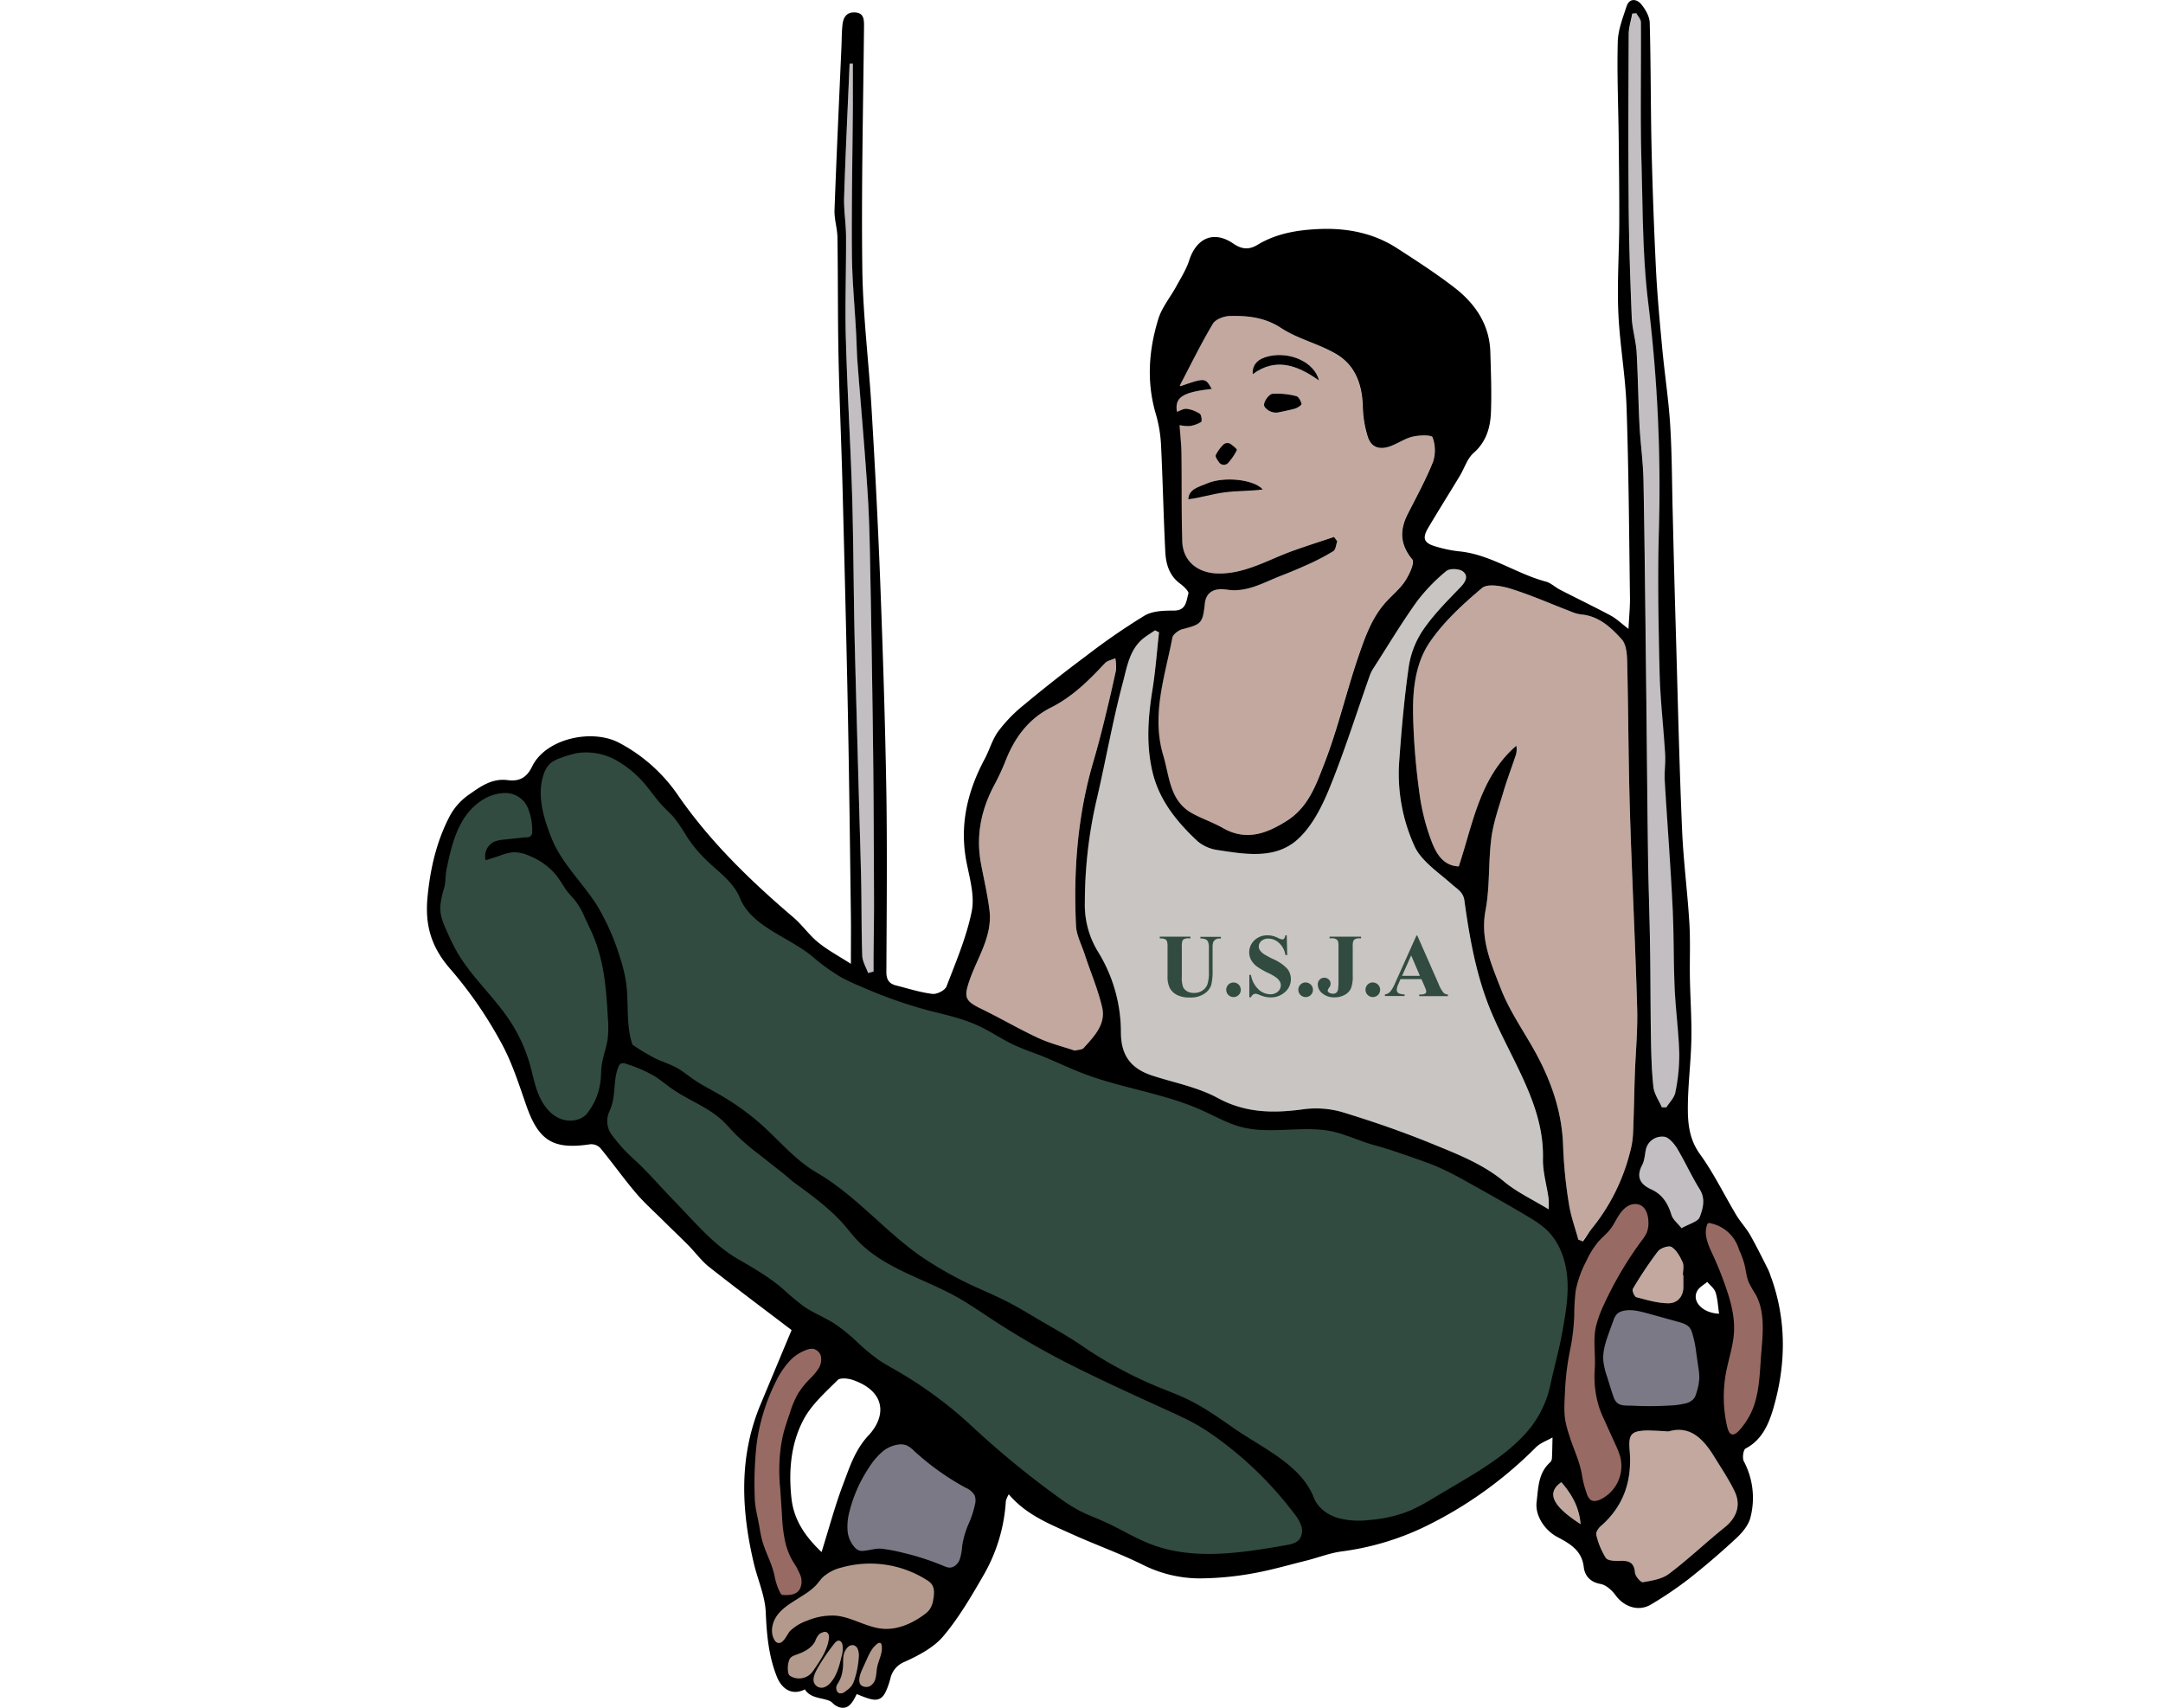 <?xml version="1.0" encoding="UTF-8" standalone="no"?>
<svg
   xmlns:dc="http://purl.org/dc/elements/1.1/"
   xmlns:cc="http://creativecommons.org/ns#"
   xmlns:rdf="http://www.w3.org/1999/02/22-rdf-syntax-ns#"
   xmlns:svg="http://www.w3.org/2000/svg"
   xmlns="http://www.w3.org/2000/svg"
   xmlns:sodipodi="http://sodipodi.sourceforge.net/DTD/sodipodi-0.dtd"
   xmlns:inkscape="http://www.inkscape.org/namespaces/inkscape"
   id="Calque_2"
   data-name="Calque 2"
   viewBox="-15 0 76 60"
   version="1.1"
   sodipodi:docname="logo_min_2.svg"
   width="76"
   height="60"
   inkscape:version="0.92.4 (5da689c313, 2019-01-14)">
  <sodipodi:namedview
     pagecolor="#ffffff"
     bordercolor="#666666"
     borderopacity="1"
     objecttolerance="10"
     gridtolerance="10"
     guidetolerance="10"
     inkscape:pageopacity="0"
     inkscape:pageshadow="2"
     inkscape:window-width="1280"
     inkscape:window-height="751"
     id="namedview99"
     showgrid="false"
     fit-margin-top="0"
     fit-margin-left="0"
     fit-margin-right="0"
     fit-margin-bottom="0"
     inkscape:zoom="0.40401273"
     inkscape:cx="-157.96633"
     inkscape:cy="282.17997"
     inkscape:window-x="0"
     inkscape:window-y="25"
     inkscape:window-maximized="1"
     inkscape:current-layer="Calque_2"
     viewbox-x="-15" />
  <defs
     id="defs4">
    <style
       id="style2">.cls-1{fill:#c8c5c3;}.cls-2{fill:#c2a89f;}.cls-3{fill:#c2bec2;}.cls-4{fill:none;}.cls-5{fill:#314b40;}.cls-6{fill:#b49a8d;}.cls-7{fill:#976b64;}.cls-8{fill:#7b7985;}</style>
  </defs>
  <title
     id="title6">Gym_2</title>
  <path
     class="cls-1"
     d="m 25.722,22.216 c -0.076,0.676 -0.124,1.357 -0.233,2.028 -0.157,0.974 -0.225,1.945 0.011,2.91 0.241,0.981 0.861,1.736 1.579,2.405 a 1.394,1.394 0 0 0 0.711,0.308 c 0.956,0.147 1.992,0.327 2.773,-0.35 0.52,-0.453 0.876,-1.16 1.145,-1.818 0.533,-1.304 0.954,-2.653 1.426,-3.984 a 1.264,1.264 0 0 1 0.134,-0.256 c 0.494,-0.769 0.965,-1.556 1.496,-2.3 a 6.26,6.26 0 0 1 1.05,-1.094 c 0.117,-0.103 0.45,-0.087 0.581,0.01 0.205,0.153 0.108,0.36 -0.078,0.553 -0.458,0.474 -0.931,0.947 -1.304,1.486 a 3.145,3.145 0 0 0 -0.514,1.292 c -0.164,1.141 -0.264,2.294 -0.345,3.445 a 6.147,6.147 0 0 0 0.534,2.856 c 0.235,0.541 0.843,0.932 1.315,1.355 0.194,0.174 0.411,0.275 0.45,0.587 0.184,1.335 0.42,2.659 0.944,3.909 0.289,0.688 0.645,1.349 0.967,2.023 0.473,0.99 0.874,1.991 0.848,3.126 -0.01,0.464 0.133,0.932 0.198,1.398 a 3.067,3.067 0 0 1 0,0.383 c -0.577,-0.352 -1.119,-0.602 -1.561,-0.971 -0.744,-0.616 -1.621,-0.958 -2.486,-1.312 -1.062,-0.436 -2.151,-0.813 -3.249,-1.145 a 3.367,3.367 0 0 0 -1.375,-0.079 c -1.027,0.135 -1.99,0.121 -2.954,-0.403 -0.7,-0.38 -1.522,-0.536 -2.292,-0.785 -0.769,-0.249 -1.105,-0.719 -1.11,-1.512 a 5.383,5.383 0 0 0 -0.803,-2.84 3.143,3.143 0 0 1 -0.464,-1.727 16.009,16.009 0 0 1 0.401,-3.561 c 0.327,-1.39 0.569,-2.8 0.936,-4.179 0.148,-0.556 0.237,-1.196 0.772,-1.586 0.116,-0.084 0.238,-0.161 0.357,-0.241 z"
     id="path8"
     inkscape:connector-curvature="0"
     style="fill:#c8c5c3;stroke-width:0.103" />
  <path
     class="cls-2"
     d="m 40.456,43.553 c -0.112,-0.411 -0.263,-0.822 -0.328,-1.242 a 16.031,16.031 0 0 1 -0.205,-2.005 c -0.033,-1.298 -0.465,-2.457 -1.104,-3.562 -0.381,-0.659 -0.814,-1.304 -1.086,-2.007 -0.337,-0.87 -0.73,-1.735 -0.538,-2.749 0.157,-0.831 0.096,-1.701 0.205,-2.544 0.072,-0.552 0.266,-1.089 0.425,-1.627 0.123,-0.419 0.279,-0.822 0.418,-1.241 a 0.684,0.684 0 0 0 0.034,-0.376 c -1.287,1.112 -1.521,2.73 -2.022,4.241 -0.551,-0.022 -0.778,-0.454 -0.924,-0.798 a 7.539,7.539 0 0 1 -0.464,-1.825 23.761,23.761 0 0 1 -0.214,-2.591 c -0.028,-0.93 0.059,-1.895 0.583,-2.665 0.492,-0.719 1.162,-1.335 1.834,-1.901 0.196,-0.166 0.692,-0.076 1.011,0.024 0.719,0.224 1.406,0.53 2.108,0.799 a 1.347,1.347 0 0 0 0.354,0.103 c 0.628,0.052 1.058,0.454 1.438,0.877 0.158,0.175 0.185,0.514 0.191,0.775 0.042,1.746 0.042,3.493 0.096,5.245 0.069,2.309 0.189,4.616 0.255,6.925 0.023,0.787 -0.055,1.577 -0.082,2.363 -0.024,0.691 -0.032,1.385 -0.064,2.077 a 3.044,3.044 0 0 1 -0.109,0.648 6.958,6.958 0 0 1 -1.376,2.715 c -0.103,0.124 -0.189,0.265 -0.284,0.398 z"
     id="path10"
     inkscape:connector-curvature="0"
     style="fill:#c2a89f;stroke-width:0.103" />
  <path
     class="cls-2"
     d="m 31.867,18.867 c -0.473,0.158 -0.947,0.308 -1.418,0.477 -0.851,0.298 -1.631,0.791 -2.58,0.807 -0.751,0.013 -1.313,-0.4 -1.335,-1.138 -0.03,-1.004 -0.013,-2.008 -0.027,-3.012 0,-0.34 -0.041,-0.68 -0.066,-1.062 a 1.459,1.459 0 0 0 0.346,0.033 1.085,1.085 0 0 0 0.411,-0.145 c 0.037,-0.026 0.012,-0.247 -0.046,-0.287 a 1.075,1.075 0 0 0 -0.46,-0.175 c -0.108,-0.014 -0.227,0.064 -0.344,0.103 -0.084,-0.507 0.198,-0.687 1.221,-0.801 -0.225,-0.397 -0.23,-0.398 -1.099,-0.098 -0.006,-0.011 -0.02,-0.028 -0.016,-0.035 0.379,-0.719 0.738,-1.458 1.155,-2.157 0.093,-0.157 0.386,-0.268 0.592,-0.273 0.63,-0.015 1.233,0.045 1.807,0.423 0.574,0.378 1.318,0.551 1.929,0.908 0.689,0.403 0.924,1.094 0.942,1.883 a 3.781,3.781 0 0 0 0.169,1.013 c 0.113,0.377 0.398,0.491 0.792,0.35 0.27,-0.097 0.514,-0.274 0.791,-0.339 0.229,-0.054 0.665,-0.064 0.695,0.022 a 1.305,1.305 0 0 1 0.021,0.857 c -0.252,0.631 -0.581,1.233 -0.89,1.839 -0.289,0.57 -0.275,1.074 0.16,1.597 0.092,0.111 -0.103,0.529 -0.25,0.754 -0.177,0.272 -0.441,0.488 -0.665,0.731 -0.506,0.552 -0.747,1.249 -0.981,1.93 -0.422,1.233 -0.712,2.507 -1.18,3.716 -0.295,0.757 -0.565,1.577 -1.351,2.064 -0.719,0.45 -1.424,0.702 -2.235,0.238 -0.343,-0.196 -0.726,-0.322 -1.073,-0.514 -0.796,-0.441 -0.792,-1.291 -1.014,-2.03 -0.426,-1.422 0.057,-2.773 0.318,-4.135 0.024,-0.122 0.221,-0.266 0.363,-0.308 0.665,-0.174 0.708,-0.205 0.784,-0.904 0.042,-0.383 0.308,-0.556 0.773,-0.485 0.711,0.11 1.296,-0.257 1.916,-0.494 0.308,-0.119 0.616,-0.248 0.924,-0.388 a 7.8,7.8 0 0 0 0.9,-0.471 c 0.085,-0.054 0.095,-0.228 0.138,-0.347 z m -2.495,-1.67 c -0.314,-0.351 -1.362,-0.473 -1.973,-0.205 -0.273,0.118 -0.632,0.188 -0.647,0.554 0.433,-0.058 0.836,-0.354 1.262,-0.411 0.443,-0.062 0.909,0.121 1.358,0.063 z m -0.356,-4.05 c 0.804,-0.592 1.558,-0.325 2.332,0.224 -0.167,-0.658 -1.014,-1.015 -1.739,-0.862 -0.409,0.085 -0.624,0.299 -0.593,0.638 z m 0.456,1.195 a 0.498,0.498 0 0 0 0.468,0.145 c 0.212,-0.043 0.389,-0.079 0.563,-0.128 0.09,-0.026 0.237,-0.127 0.229,-0.165 -0.024,-0.103 -0.103,-0.255 -0.183,-0.273 a 2.58,2.58 0 0 0 -0.841,-0.082 c -0.12,0.015 -0.288,0.244 -0.295,0.384 a 0.177,0.177 0 0 0 0.059,0.12 z m -1.008,1.474"
     id="path12"
     inkscape:connector-curvature="0"
     style="fill:#c2a89f;stroke-width:0.103" />
  <path
     class="cls-2"
     d="m 22.764,36.913 c -0.416,-0.141 -0.872,-0.253 -1.29,-0.447 -0.682,-0.316 -1.335,-0.702 -2.007,-1.027 -0.571,-0.276 -0.602,-0.411 -0.403,-0.992 0.276,-0.807 0.813,-1.554 0.702,-2.465 -0.068,-0.555 -0.199,-1.101 -0.301,-1.652 -0.179,-0.973 0.008,-1.883 0.47,-2.748 a 8.197,8.197 0 0 0 0.398,-0.857 c 0.316,-0.805 0.804,-1.47 1.589,-1.863 0.754,-0.378 1.335,-0.954 1.896,-1.557 0.087,-0.093 0.243,-0.12 0.368,-0.179 a 1.568,1.568 0 0 1 0.025,0.418 c -0.131,0.616 -0.275,1.226 -0.426,1.837 -0.115,0.466 -0.238,0.933 -0.374,1.394 -0.552,1.881 -0.697,3.807 -0.605,5.752 0.015,0.326 0.186,0.646 0.293,0.967 0.205,0.633 0.475,1.253 0.625,1.9 0.138,0.596 -0.281,1.022 -0.65,1.428 -0.053,0.06 -0.178,0.056 -0.308,0.091 z"
     id="path14"
     inkscape:connector-curvature="0"
     style="fill:#c2a89f;stroke-width:0.103" />
  <path
     class="cls-3"
     d="m 43.398,38.908 c -0.103,-0.238 -0.271,-0.47 -0.299,-0.719 -0.065,-0.596 -0.077,-1.199 -0.087,-1.8 -0.018,-1.04 -0.013,-2.079 -0.03,-3.118 -0.016,-1.074 -0.058,-2.149 -0.072,-3.223 -0.029,-2.162 -0.045,-4.325 -0.071,-6.488 -0.026,-2.23 -0.047,-4.461 -0.089,-6.691 -0.012,-0.631 -0.103,-1.259 -0.138,-1.891 -0.045,-0.867 -0.054,-1.735 -0.103,-2.601 -0.025,-0.411 -0.153,-0.813 -0.171,-1.22 -0.053,-1.32 -0.103,-2.64 -0.103,-3.961 -0.017,-1.996 -0.007,-3.992 0,-5.987 0,-0.243 0.082,-0.487 0.125,-0.73 l 0.144,-0.011 c 0.057,0.103 0.161,0.213 0.161,0.32 0.011,1.665 -0.028,3.332 0.021,4.996 0.046,1.619 0.036,3.237 0.235,4.858 a 53.172,53.172 0 0 1 0.375,7.998 c -0.047,1.665 -0.014,3.332 0.025,4.998 0.024,0.963 0.138,1.922 0.196,2.884 0.017,0.299 -0.034,0.603 -0.016,0.902 0.087,1.483 0.205,2.965 0.276,4.448 0.048,0.947 0.031,1.898 0.073,2.846 0.034,0.768 0.141,1.534 0.162,2.302 a 6.489,6.489 0 0 1 -0.138,1.363 c -0.035,0.189 -0.205,0.351 -0.316,0.526 z"
     id="path16"
     inkscape:connector-curvature="0"
     style="fill:#c2bec2;stroke-width:0.103" />
  <path
     class="cls-2"
     d="m 43.631,50.283 c 0.775,-0.223 1.233,0.286 1.619,0.916 0.236,0.384 0.489,0.761 0.686,1.165 0.249,0.514 0.087,0.955 -0.345,1.305 -0.659,0.531 -1.275,1.119 -1.952,1.628 -0.243,0.184 -0.599,0.24 -0.913,0.293 -0.077,0.013 -0.271,-0.212 -0.28,-0.338 -0.029,-0.361 -0.219,-0.423 -0.526,-0.411 -0.171,0.005 -0.427,0 -0.498,-0.103 a 2.655,2.655 0 0 1 -0.335,-0.811 c -0.024,-0.084 0.076,-0.238 0.16,-0.308 0.814,-0.71 1.103,-1.608 1.012,-2.665 -0.05,-0.572 0.063,-0.681 0.634,-0.694 0.222,-0.013 0.443,0.01 0.739,0.024 z"
     id="path18"
     inkscape:connector-curvature="0"
     style="fill:#c2a89f;stroke-width:0.103" />
  <path
     class="cls-3"
     d="m 15.501,34.183 c -0.072,-0.205 -0.198,-0.402 -0.205,-0.606 -0.031,-0.853 -0.021,-1.706 -0.038,-2.56 -0.021,-1.004 -0.054,-2.007 -0.081,-3.011 -0.05,-1.844 -0.103,-3.688 -0.149,-5.532 -0.038,-1.705 -0.04,-3.41 -0.09,-5.113 -0.054,-1.817 -0.167,-3.631 -0.216,-5.444 -0.032,-1.197 0.013,-2.396 0.007,-3.595 0,-0.465 -0.082,-0.932 -0.067,-1.396 0.049,-1.562 0.126,-3.124 0.192,-4.685 h 0.115 c 0,0.478 0,0.954 0,1.431 -0.012,1.746 -0.048,3.498 -0.034,5.245 0.007,0.947 0.103,1.893 0.15,2.84 0.018,0.33 0.022,0.659 0.047,0.989 0.118,1.531 0.258,3.061 0.356,4.593 0.064,0.989 0.078,1.981 0.097,2.973 q 0.058,3.038 0.095,6.076 c 0.021,1.775 0.026,3.55 0.032,5.324 0,0.662 -0.011,1.323 -0.017,1.985 0,0.147 0,0.294 0,0.441 z"
     id="path20"
     inkscape:connector-curvature="0"
     style="fill:#c2bec2;stroke-width:0.103" />
  <path
     class="cls-3"
     d="m 44.078,43.156 c -0.141,-0.179 -0.308,-0.308 -0.355,-0.469 -0.121,-0.402 -0.32,-0.719 -0.709,-0.895 -0.388,-0.176 -0.539,-0.436 -0.318,-0.856 0.08,-0.152 0.091,-0.343 0.124,-0.514 a 0.581,0.581 0 0 1 0.628,-0.48 c 0.164,0 0.365,0.235 0.474,0.411 0.287,0.467 0.514,0.974 0.802,1.438 0.213,0.343 0.111,0.681 0,0.978 -0.068,0.159 -0.37,0.229 -0.645,0.386 z"
     id="path22"
     inkscape:connector-curvature="0"
     style="fill:#c2bec2;stroke-width:0.103" />
  <path
     class="cls-2"
     d="m 44.148,44.808 c 0,0.138 0,0.275 0,0.411 0,0.356 -0.222,0.576 -0.524,0.575 -0.377,0 -0.757,-0.116 -1.13,-0.214 -0.066,-0.018 -0.155,-0.234 -0.121,-0.29 a 13.873,13.873 0 0 1 0.88,-1.318 c 0.09,-0.116 0.387,-0.217 0.48,-0.156 0.176,0.113 0.3,0.337 0.389,0.539 0.055,0.126 0.01,0.298 0.01,0.45 z"
     id="path24"
     inkscape:connector-curvature="0"
     style="fill:#c2a89f;stroke-width:0.103" />
  <path
     class="cls-2"
     d="m 39.86,52.076 c 0.37,0.432 0.626,0.879 0.675,1.473 -0.992,-0.638 -1.212,-1.102 -0.675,-1.473 z"
     id="path26"
     inkscape:connector-curvature="0"
     style="fill:#c2a89f;stroke-width:0.103" />
  <path
     class="cls-4"
     d="m 25.87,26.546 c 0.222,0.739 0.218,1.589 1.014,2.03 0.347,0.192 0.73,0.317 1.073,0.514 0.811,0.463 1.511,0.212 2.235,-0.238 0.786,-0.487 1.056,-1.307 1.351,-2.064 0.468,-1.209 0.758,-2.487 1.18,-3.716 0.234,-0.681 0.475,-1.379 0.981,-1.93 0.224,-0.243 0.488,-0.459 0.665,-0.731 0.145,-0.225 0.342,-0.643 0.25,-0.754 -0.436,-0.523 -0.449,-1.027 -0.16,-1.597 0.308,-0.608 0.638,-1.208 0.89,-1.839 a 1.305,1.305 0 0 0 -0.021,-0.857 c -0.031,-0.085 -0.466,-0.076 -0.695,-0.022 -0.275,0.065 -0.521,0.242 -0.791,0.339 -0.394,0.141 -0.679,0.027 -0.792,-0.35 a 3.781,3.781 0 0 1 -0.169,-1.013 c -0.014,-0.789 -0.253,-1.48 -0.942,-1.883 -0.616,-0.357 -1.335,-0.523 -1.929,-0.908 -0.594,-0.385 -1.177,-0.439 -1.807,-0.423 -0.205,0.005 -0.498,0.116 -0.592,0.273 -0.417,0.7 -0.776,1.438 -1.155,2.157 0,0.007 0.01,0.024 0.016,0.035 0.869,-0.3 0.874,-0.299 1.099,0.098 -1.027,0.114 -1.306,0.294 -1.221,0.801 0.117,-0.037 0.236,-0.115 0.344,-0.103 a 1.075,1.075 0 0 1 0.46,0.175 c 0.059,0.04 0.083,0.261 0.046,0.287 a 1.085,1.085 0 0 1 -0.411,0.145 1.459,1.459 0 0 1 -0.346,-0.033 c 0.025,0.382 0.062,0.719 0.066,1.062 0.013,1.004 0,2.008 0.027,3.012 0.022,0.739 0.583,1.151 1.335,1.138 0.949,-0.016 1.73,-0.514 2.58,-0.807 0.47,-0.165 0.945,-0.318 1.418,-0.477 l 0.113,0.151 c -0.043,0.119 -0.052,0.293 -0.138,0.347 a 7.8,7.8 0 0 1 -0.9,0.471 c -0.301,0.141 -0.609,0.269 -0.924,0.388 -0.616,0.237 -1.205,0.604 -1.916,0.494 -0.462,-0.071 -0.731,0.103 -0.773,0.485 -0.076,0.697 -0.119,0.73 -0.784,0.904 -0.142,0.037 -0.339,0.181 -0.363,0.308 -0.258,1.361 -0.741,2.71 -0.314,4.131 z"
     id="path28"
     inkscape:connector-curvature="0"
     style="fill:none;stroke-width:0.103" />
  <path
     class="cls-4"
     d="m 23.098,33.494 c -0.103,-0.32 -0.277,-0.641 -0.293,-0.967 -0.092,-1.952 0.053,-3.873 0.605,-5.752 0.136,-0.461 0.259,-0.924 0.374,-1.394 0.151,-0.61 0.295,-1.222 0.426,-1.837 a 1.568,1.568 0 0 0 -0.025,-0.418 c -0.124,0.059 -0.28,0.085 -0.368,0.179 -0.565,0.603 -1.142,1.179 -1.896,1.557 -0.785,0.393 -1.273,1.058 -1.589,1.863 a 8.197,8.197 0 0 1 -0.398,0.857 c -0.462,0.865 -0.649,1.775 -0.47,2.748 0.103,0.551 0.233,1.097 0.301,1.652 0.111,0.91 -0.425,1.657 -0.702,2.465 -0.199,0.582 -0.168,0.719 0.403,0.992 0.676,0.328 1.325,0.713 2.007,1.027 0.418,0.194 0.874,0.308 1.29,0.447 0.13,-0.036 0.255,-0.032 0.308,-0.091 0.369,-0.411 0.788,-0.832 0.65,-1.428 -0.15,-0.647 -0.414,-1.27 -0.625,-1.9 z"
     id="path30"
     inkscape:connector-curvature="0"
     style="fill:none;stroke-width:0.103" />
  <path
     class="cls-4"
     d="m 42.505,12.378 c 0.052,0.866 0.062,1.734 0.103,2.601 0.033,0.632 0.125,1.26 0.138,1.891 0.042,2.23 0.064,4.461 0.089,6.691 0.026,2.163 0.042,4.326 0.071,6.488 0.014,1.074 0.055,2.149 0.072,3.223 0.016,1.039 0.011,2.078 0.03,3.118 0.01,0.601 0.023,1.204 0.087,1.8 0.028,0.248 0.195,0.48 0.299,0.719 h 0.156 c 0.11,-0.175 0.281,-0.337 0.316,-0.526 a 6.489,6.489 0 0 0 0.138,-1.363 c -0.022,-0.768 -0.128,-1.534 -0.162,-2.302 -0.042,-0.948 -0.025,-1.899 -0.073,-2.846 -0.075,-1.483 -0.189,-2.965 -0.276,-4.448 -0.017,-0.299 0.034,-0.603 0.016,-0.902 -0.059,-0.963 -0.173,-1.922 -0.196,-2.884 -0.039,-1.666 -0.072,-3.333 -0.025,-4.998 A 53.172,53.172 0 0 0 42.913,10.641 C 42.714,9.021 42.724,7.403 42.678,5.784 c -0.048,-1.664 -0.009,-3.331 -0.021,-4.996 0,-0.103 -0.103,-0.214 -0.161,-0.32 l -0.144,0.011 c -0.043,0.243 -0.124,0.487 -0.125,0.73 -0.011,1.995 -0.022,3.991 0,5.987 0.01,1.321 0.054,2.641 0.103,3.961 0.023,0.41 0.151,0.814 0.176,1.222 z"
     id="path32"
     inkscape:connector-curvature="0"
     style="fill:none;stroke-width:0.103" />
  <path
     class="cls-4"
     d="m 43.447,39.939 a 0.581,0.581 0 0 0 -0.628,0.48 c -0.033,0.175 -0.044,0.366 -0.124,0.514 -0.221,0.42 -0.065,0.677 0.318,0.856 0.383,0.179 0.588,0.493 0.709,0.895 0.048,0.163 0.215,0.291 0.355,0.469 0.275,-0.157 0.577,-0.227 0.64,-0.389 0.116,-0.297 0.218,-0.635 0,-0.978 -0.29,-0.465 -0.514,-0.972 -0.802,-1.438 -0.104,-0.173 -0.304,-0.403 -0.468,-0.408 z"
     id="path34"
     inkscape:connector-curvature="0"
     style="fill:none;stroke-width:0.103" />
  <path
     class="cls-4"
     d="m 44.125,44.358 c -0.089,-0.205 -0.214,-0.426 -0.389,-0.539 -0.092,-0.061 -0.389,0.04 -0.48,0.156 a 13.873,13.873 0 0 0 -0.88,1.318 c -0.034,0.056 0.055,0.272 0.121,0.29 0.37,0.103 0.75,0.213 1.13,0.214 0.302,0 0.528,-0.219 0.524,-0.575 0,-0.138 0,-0.275 0,-0.411 h -0.012 c -0.003,-0.154 0.042,-0.326 -0.013,-0.452 z"
     id="path36"
     inkscape:connector-curvature="0"
     style="fill:none;stroke-width:0.103" />
  <path
     class="cls-4"
     d="m 15.026,22.475 c 0.041,1.849 0.103,3.688 0.149,5.532 0.027,1.004 0.061,2.007 0.081,3.011 0.017,0.854 0.007,1.707 0.038,2.56 0.008,0.205 0.135,0.405 0.205,0.606 l 0.191,-0.051 c 0,-0.147 0,-0.294 0,-0.441 0.006,-0.662 0.02,-1.323 0.017,-1.985 -0.006,-1.774 -0.011,-3.549 -0.032,-5.324 q -0.034,-3.036 -0.095,-6.076 c -0.018,-0.991 -0.033,-1.984 -0.097,-2.973 -0.103,-1.532 -0.238,-3.062 -0.356,-4.593 -0.026,-0.33 -0.029,-0.659 -0.047,-0.989 -0.051,-0.947 -0.143,-1.893 -0.15,-2.84 -0.014,-1.746 0.022,-3.493 0.034,-5.245 0,-0.477 0,-0.953 0,-1.431 h -0.115 c -0.066,1.561 -0.143,3.123 -0.192,4.685 -0.015,0.464 0.065,0.931 0.067,1.396 0.006,1.198 -0.039,2.398 -0.007,3.595 0.048,1.816 0.161,3.63 0.216,5.444 0.052,1.708 0.054,3.414 0.092,5.119 z"
     id="path38"
     inkscape:connector-curvature="0"
     style="fill:none;stroke-width:0.103" />
  <path
     class="cls-4"
     d="m 45.25,51.199 c -0.387,-0.631 -0.844,-1.139 -1.619,-0.916 -0.296,-0.013 -0.514,-0.037 -0.737,-0.032 -0.571,0.013 -0.684,0.122 -0.634,0.694 0.091,1.057 -0.198,1.952 -1.012,2.665 -0.084,0.074 -0.184,0.228 -0.16,0.308 a 2.655,2.655 0 0 0 0.335,0.811 c 0.071,0.103 0.328,0.109 0.498,0.103 0.308,-0.009 0.497,0.053 0.526,0.411 0.009,0.126 0.205,0.351 0.28,0.338 0.314,-0.052 0.67,-0.109 0.913,-0.293 0.675,-0.514 1.29,-1.097 1.952,-1.628 0.432,-0.349 0.594,-0.795 0.345,-1.305 -0.199,-0.395 -0.452,-0.768 -0.688,-1.157 z"
     id="path40"
     inkscape:connector-curvature="0"
     style="fill:none;stroke-width:0.103" />
  <path
     class="cls-4"
     d="m 39.211,40.707 c 0.026,-1.135 -0.376,-2.136 -0.848,-3.126 -0.322,-0.674 -0.678,-1.335 -0.967,-2.023 -0.524,-1.249 -0.76,-2.575 -0.944,-3.909 -0.043,-0.308 -0.256,-0.411 -0.45,-0.587 -0.471,-0.423 -1.08,-0.814 -1.315,-1.355 a 6.147,6.147 0 0 1 -0.534,-2.856 c 0.081,-1.151 0.181,-2.304 0.345,-3.445 a 3.145,3.145 0 0 1 0.514,-1.292 c 0.373,-0.539 0.845,-1.013 1.304,-1.486 0.186,-0.193 0.282,-0.4 0.078,-0.553 -0.131,-0.098 -0.464,-0.109 -0.581,-0.01 a 6.26,6.26 0 0 0 -1.05,1.094 c -0.531,0.744 -1.002,1.531 -1.496,2.3 a 1.264,1.264 0 0 0 -0.134,0.256 c -0.471,1.33 -0.893,2.68 -1.426,3.984 -0.269,0.658 -0.626,1.365 -1.145,1.818 -0.778,0.677 -1.813,0.497 -2.773,0.35 a 1.394,1.394 0 0 1 -0.711,-0.308 c -0.719,-0.669 -1.335,-1.424 -1.579,-2.405 -0.236,-0.966 -0.168,-1.936 -0.011,-2.91 0.109,-0.671 0.157,-1.352 0.233,-2.028 l -0.14,-0.069 c -0.119,0.08 -0.241,0.157 -0.357,0.241 -0.535,0.39 -0.625,1.027 -0.772,1.586 -0.367,1.379 -0.609,2.789 -0.936,4.179 a 16.009,16.009 0 0 0 -0.401,3.561 3.143,3.143 0 0 0 0.464,1.727 5.383,5.383 0 0 1 0.804,2.839 c 0,0.795 0.356,1.268 1.11,1.512 0.754,0.244 1.592,0.405 2.292,0.785 0.965,0.524 1.924,0.537 2.954,0.403 a 3.367,3.367 0 0 1 1.375,0.079 c 1.098,0.333 2.187,0.71 3.249,1.145 0.865,0.353 1.746,0.694 2.486,1.312 0.443,0.369 0.984,0.616 1.561,0.971 a 3.067,3.067 0 0 0 0,-0.383 c -0.068,-0.466 -0.211,-0.934 -0.2,-1.398 z"
     id="path42"
     inkscape:connector-curvature="0"
     style="fill:none;stroke-width:0.103" />
  <path
     class="cls-4"
     d="m 40.535,53.549 c -0.049,-0.594 -0.308,-1.041 -0.675,-1.473 -0.537,0.371 -0.317,0.835 0.675,1.473 z"
     id="path44"
     inkscape:connector-curvature="0"
     style="fill:none;stroke-width:0.103" />
  <path
     class="cls-4"
     d="m 42.386,39.854 c 0.032,-0.692 0.04,-1.386 0.064,-2.077 0.027,-0.79 0.103,-1.58 0.082,-2.363 -0.066,-2.309 -0.186,-4.616 -0.255,-6.925 -0.053,-1.746 -0.053,-3.493 -0.096,-5.245 -0.006,-0.265 -0.033,-0.6 -0.191,-0.775 -0.382,-0.423 -0.813,-0.822 -1.438,-0.877 a 1.347,1.347 0 0 1 -0.354,-0.103 c -0.702,-0.269 -1.392,-0.575 -2.108,-0.799 -0.318,-0.103 -0.815,-0.19 -1.011,-0.024 -0.672,0.566 -1.342,1.182 -1.834,1.901 -0.525,0.769 -0.616,1.735 -0.583,2.665 a 23.761,23.761 0 0 0 0.214,2.591 7.539,7.539 0 0 0 0.464,1.825 c 0.144,0.344 0.371,0.777 0.924,0.798 0.5,-1.511 0.734,-3.129 2.022,-4.241 a 0.684,0.684 0 0 1 -0.034,0.376 c -0.139,0.411 -0.295,0.822 -0.418,1.241 -0.159,0.538 -0.353,1.075 -0.425,1.627 -0.11,0.843 -0.048,1.713 -0.205,2.544 -0.192,1.014 0.205,1.879 0.538,2.749 0.272,0.704 0.705,1.348 1.086,2.007 0.639,1.105 1.071,2.26 1.104,3.562 a 16.031,16.031 0 0 0 0.205,2.005 c 0.065,0.421 0.216,0.829 0.328,1.242 l 0.161,0.062 c 0.095,-0.133 0.18,-0.273 0.284,-0.398 a 6.958,6.958 0 0 0 1.376,-2.715 3.044,3.044 0 0 0 0.1,-0.654 z"
     id="path46"
     inkscape:connector-curvature="0"
     style="fill:none;stroke-width:0.103" />
  <path
     d="m 47.232,44.894 a 2.157,2.157 0 0 0 -0.097,-0.27 c -0.205,-0.411 -0.411,-0.822 -0.634,-1.222 -0.142,-0.249 -0.344,-0.462 -0.492,-0.708 -0.428,-0.714 -0.792,-1.472 -1.278,-2.143 -0.397,-0.549 -0.433,-1.13 -0.425,-1.741 0.01,-0.746 0.103,-1.489 0.121,-2.235 0.018,-0.746 -0.037,-1.482 -0.05,-2.224 -0.011,-0.647 0.021,-1.296 -0.02,-1.941 -0.065,-1.071 -0.205,-2.139 -0.253,-3.211 -0.103,-2.407 -0.156,-4.816 -0.227,-7.224 -0.039,-1.308 -0.072,-2.615 -0.103,-3.923 -0.028,-1.027 -0.025,-2.065 -0.088,-3.094 -0.055,-0.902 -0.194,-1.798 -0.279,-2.697 -0.086,-0.918 -0.173,-1.837 -0.22,-2.757 q -0.103,-2.1 -0.155,-4.204 c -0.035,-1.5 -0.025,-3 -0.067,-4.5 -0.006,-0.224 -0.151,-0.474 -0.301,-0.654 -0.15,-0.181 -0.411,-0.228 -0.514,0.081 -0.133,0.411 -0.301,0.835 -0.308,1.257 -0.029,1.13 0.021,2.26 0.033,3.39 0.011,0.991 0.024,1.983 0.02,2.973 -0.005,1.043 -0.077,2.086 -0.033,3.126 0.047,1.111 0.251,2.216 0.289,3.327 0.077,2.244 0.09,4.492 0.121,6.739 0,0.332 -0.033,0.665 -0.053,1.056 -0.251,-0.19 -0.42,-0.356 -0.616,-0.463 -0.591,-0.316 -1.195,-0.606 -1.789,-0.912 -0.172,-0.087 -0.32,-0.238 -0.499,-0.286 -1.047,-0.278 -1.952,-0.96 -3.059,-1.064 a 4.439,4.439 0 0 1 -0.805,-0.168 c -0.421,-0.12 -0.489,-0.286 -0.267,-0.66 0.364,-0.616 0.744,-1.217 1.111,-1.827 0.162,-0.269 0.26,-0.607 0.484,-0.803 0.445,-0.393 0.586,-0.89 0.607,-1.425 0.027,-0.699 0,-1.399 -0.021,-2.099 -0.023,-0.987 -0.533,-1.724 -1.277,-2.296 -0.641,-0.493 -1.324,-0.934 -2.004,-1.373 -0.822,-0.532 -1.753,-0.711 -2.71,-0.673 -0.754,0.03 -1.51,0.146 -2.181,0.551 -0.296,0.179 -0.544,0.176 -0.863,-0.041 -0.68,-0.465 -1.286,-0.196 -1.541,0.577 -0.103,0.331 -0.3,0.635 -0.467,0.943 -0.205,0.372 -0.49,0.719 -0.616,1.108 -0.34,1.093 -0.428,2.207 -0.103,3.333 a 4.725,4.725 0 0 1 0.188,1.053 c 0.065,1.275 0.089,2.552 0.154,3.826 0.022,0.427 0.142,0.833 0.523,1.112 0.122,0.09 0.308,0.268 0.289,0.347 -0.078,0.245 -0.066,0.591 -0.496,0.597 -0.351,0 -0.757,0.008 -1.043,0.176 a 23.069,23.069 0 0 0 -2.054,1.417 q -1.13,0.841 -2.217,1.746 a 5.12,5.12 0 0 0 -0.875,0.908 c -0.205,0.282 -0.302,0.644 -0.469,0.958 -0.616,1.149 -0.9,2.348 -0.639,3.656 0.112,0.563 0.287,1.171 0.179,1.707 -0.183,0.903 -0.554,1.771 -0.886,2.638 -0.052,0.137 -0.337,0.281 -0.494,0.262 -0.428,-0.051 -0.847,-0.188 -1.27,-0.294 -0.246,-0.061 -0.35,-0.198 -0.349,-0.474 0.01,-2.094 0.031,-4.19 0,-6.284 -0.041,-2.439 -0.12,-4.877 -0.212,-7.314 -0.078,-2.063 -0.185,-4.124 -0.308,-6.186 -0.095,-1.635 -0.303,-3.268 -0.325,-4.904 -0.037,-2.851 0.031,-5.703 0.06,-8.556 0,-0.243 -0.014,-0.455 -0.318,-0.471 -0.304,-0.016 -0.411,0.183 -0.439,0.433 -0.028,0.251 -0.026,0.523 -0.037,0.785 -0.083,1.911 -0.174,3.82 -0.243,5.731 -0.011,0.324 0.103,0.65 0.103,0.977 0.022,1.392 0.009,2.784 0.038,4.176 0.032,1.541 0.103,3.082 0.142,4.622 0.069,2.671 0.137,5.341 0.189,8.012 0.046,2.328 0.072,4.655 0.103,6.985 0.007,0.528 0,1.056 0,1.706 -0.435,-0.279 -0.822,-0.485 -1.153,-0.756 -0.315,-0.257 -0.554,-0.608 -0.865,-0.874 -1.501,-1.282 -2.91,-2.638 -4.046,-4.278 a 5.752,5.752 0 0 0 -2.096,-1.867 c -0.96,-0.492 -2.562,-0.135 -3.038,0.837 -0.205,0.427 -0.481,0.533 -0.866,0.483 -0.55,-0.071 -0.953,0.229 -1.35,0.505 a 2.183,2.183 0 0 0 -0.67,0.738 c -0.47,0.892 -0.693,1.849 -0.791,2.864 -0.098,1.015 0.143,1.787 0.822,2.554 a 14.541,14.541 0 0 1 1.743,2.524 c 0.394,0.7 0.64,1.488 0.908,2.254 0.433,1.233 0.942,1.551 2.236,1.356 a 0.439,0.439 0 0 1 0.366,0.137 c 0.424,0.514 0.809,1.058 1.239,1.565 0.289,0.342 0.628,0.643 0.947,0.96 0.299,0.297 0.605,0.587 0.902,0.886 0.25,0.254 0.463,0.552 0.74,0.769 0.955,0.753 1.931,1.481 2.889,2.211 -0.365,0.871 -0.719,1.721 -1.073,2.568 -0.786,1.849 -0.702,3.726 -0.255,5.623 0.135,0.574 0.393,1.138 0.419,1.713 0.035,0.79 0.098,1.549 0.398,2.291 0.144,0.355 0.48,0.678 0.977,0.429 0.222,0.37 0.773,0.277 0.965,0.469 a 0.564,0.564 0 0 0 0.287,0.169 c 0.272,0.051 0.411,-0.14 0.57,-0.474 0.536,0.219 0.805,0.325 1.005,-0.054 a 2.588,2.588 0 0 0 0.18,-0.502 0.815,0.815 0 0 1 0.503,-0.578 c 0.489,-0.225 1.015,-0.497 1.352,-0.896 0.548,-0.65 0.985,-1.4 1.413,-2.141 a 5.916,5.916 0 0 0 0.787,-2.61 0.881,0.881 0 0 1 0.103,-0.237 c 0.616,0.726 1.438,1.044 2.23,1.403 0.814,0.368 1.659,0.668 2.458,1.062 a 4.491,4.491 0 0 0 1.981,0.489 10.793,10.793 0 0 0 1.836,-0.164 c 0.646,-0.109 1.279,-0.294 1.916,-0.453 0.425,-0.103 0.841,-0.272 1.273,-0.33 a 9.587,9.587 0 0 0 2.949,-0.881 14.34,14.34 0 0 0 3.874,-2.773 c 0.155,-0.157 0.389,-0.236 0.588,-0.351 -0.006,0.238 -0.008,0.476 -0.02,0.713 a 0.237,0.237 0 0 1 -0.054,0.153 c -0.432,0.376 -0.424,0.906 -0.485,1.405 -0.058,0.481 0.29,0.991 0.719,1.221 0.429,0.23 0.869,0.463 0.937,1.058 0.033,0.298 0.216,0.531 0.588,0.597 0.197,0.035 0.405,0.224 0.532,0.4 0.301,0.411 0.814,0.583 1.248,0.319 a 13.288,13.288 0 0 0 1.309,-0.885 q 0.872,-0.687 1.688,-1.446 c 0.212,-0.197 0.429,-0.46 0.494,-0.729 a 2.744,2.744 0 0 0 -0.234,-1.968 c -0.061,-0.114 -0.018,-0.411 0.064,-0.45 0.57,-0.297 0.808,-0.855 0.964,-1.381 0.453,-1.535 0.481,-3.085 -0.061,-4.613 z M 14.72,11.914 c -0.032,-1.197 0.013,-2.396 0.007,-3.595 0,-0.465 -0.082,-0.932 -0.067,-1.396 0.049,-1.562 0.126,-3.124 0.192,-4.685 h 0.115 c 0,0.478 0,0.954 0,1.431 -0.012,1.746 -0.048,3.498 -0.034,5.245 0.007,0.947 0.103,1.893 0.15,2.84 0.018,0.33 0.022,0.659 0.047,0.989 0.118,1.531 0.258,3.061 0.356,4.593 0.064,0.989 0.078,1.981 0.097,2.973 q 0.058,3.038 0.095,6.076 c 0.021,1.775 0.026,3.55 0.032,5.324 0,0.662 -0.011,1.323 -0.017,1.985 0,0.147 0,0.294 0,0.441 l -0.191,0.051 c -0.072,-0.205 -0.198,-0.402 -0.205,-0.606 -0.031,-0.853 -0.021,-1.706 -0.038,-2.56 -0.021,-1.004 -0.054,-2.007 -0.081,-3.011 -0.05,-1.844 -0.103,-3.688 -0.149,-5.532 -0.038,-1.705 -0.04,-3.41 -0.09,-5.113 -0.057,-1.819 -0.169,-3.633 -0.218,-5.449 z m 0.794,38.52 c -0.477,0.514 -0.664,1.121 -0.892,1.723 -0.281,0.74 -0.484,1.508 -0.755,2.374 -0.616,-0.583 -0.98,-1.17 -1.058,-1.89 -0.103,-0.955 -0.025,-1.92 0.427,-2.768 0.28,-0.526 0.763,-0.952 1.195,-1.384 0.09,-0.091 0.369,-0.061 0.533,-0.005 1.125,0.386 1.214,1.236 0.55,1.953 z m 29.763,-5.033 c 0.075,0.228 0.084,0.479 0.126,0.756 -0.596,-0.024 -0.974,-0.448 -0.763,-0.811 0.075,-0.127 0.228,-0.205 0.346,-0.308 0.101,0.121 0.246,0.228 0.291,0.367 z m -0.555,-3.616 c 0.213,0.343 0.111,0.681 0,0.978 -0.063,0.162 -0.365,0.232 -0.64,0.389 -0.141,-0.179 -0.308,-0.308 -0.355,-0.469 -0.121,-0.402 -0.32,-0.719 -0.709,-0.895 -0.388,-0.176 -0.539,-0.436 -0.318,-0.856 0.08,-0.152 0.091,-0.343 0.124,-0.514 a 0.581,0.581 0 0 1 0.628,-0.48 c 0.164,0 0.365,0.235 0.474,0.411 0.281,0.466 0.507,0.973 0.797,1.438 z m -0.575,3.019 c 0,0.138 0,0.275 0,0.411 0,0.356 -0.222,0.576 -0.524,0.575 -0.377,0 -0.757,-0.116 -1.13,-0.214 -0.066,-0.018 -0.155,-0.234 -0.121,-0.29 a 13.873,13.873 0 0 1 0.88,-1.318 c 0.09,-0.116 0.387,-0.217 0.48,-0.156 0.176,0.113 0.3,0.337 0.389,0.539 0.055,0.126 0.01,0.298 0.01,0.45 z M 42.227,7.194 c -0.017,-1.996 -0.007,-3.992 0,-5.987 0,-0.243 0.082,-0.487 0.125,-0.73 l 0.144,-0.011 c 0.057,0.103 0.161,0.213 0.161,0.32 0.011,1.665 -0.028,3.332 0.021,4.996 0.046,1.619 0.036,3.237 0.235,4.858 a 53.172,53.172 0 0 1 0.375,7.998 c -0.047,1.665 -0.014,3.332 0.025,4.998 0.024,0.962 0.138,1.922 0.196,2.884 0.017,0.299 -0.034,0.603 -0.016,0.902 0.087,1.483 0.205,2.965 0.276,4.448 0.048,0.947 0.031,1.898 0.073,2.846 0.034,0.768 0.141,1.534 0.162,2.302 a 6.489,6.489 0 0 1 -0.138,1.363 c -0.035,0.189 -0.205,0.351 -0.316,0.526 h -0.156 c -0.103,-0.238 -0.271,-0.47 -0.299,-0.719 -0.065,-0.596 -0.077,-1.199 -0.087,-1.8 -0.018,-1.04 -0.013,-2.079 -0.03,-3.118 -0.016,-1.074 -0.058,-2.149 -0.072,-3.223 -0.029,-2.162 -0.045,-4.325 -0.071,-6.488 -0.026,-2.23 -0.047,-4.461 -0.089,-6.691 -0.012,-0.631 -0.103,-1.259 -0.138,-1.891 -0.045,-0.867 -0.054,-1.735 -0.103,-2.601 -0.025,-0.411 -0.153,-0.813 -0.171,-1.22 -0.053,-1.319 -0.099,-2.639 -0.108,-3.96 z M 26.551,22.106 c 0.665,-0.174 0.708,-0.205 0.784,-0.904 0.042,-0.383 0.308,-0.556 0.773,-0.485 0.711,0.11 1.296,-0.257 1.916,-0.494 0.308,-0.119 0.616,-0.248 0.924,-0.388 a 7.8,7.8 0 0 0 0.9,-0.471 c 0.085,-0.054 0.095,-0.228 0.138,-0.347 l -0.113,-0.151 c -0.473,0.158 -0.947,0.308 -1.418,0.477 -0.851,0.298 -1.631,0.791 -2.58,0.807 -0.751,0.013 -1.313,-0.4 -1.335,-1.138 -0.03,-1.004 -0.013,-2.008 -0.027,-3.012 0,-0.34 -0.041,-0.68 -0.066,-1.062 a 1.459,1.459 0 0 0 0.346,0.033 1.085,1.085 0 0 0 0.411,-0.145 c 0.037,-0.026 0.012,-0.247 -0.046,-0.287 a 1.075,1.075 0 0 0 -0.46,-0.175 c -0.108,-0.014 -0.227,0.064 -0.344,0.103 -0.084,-0.507 0.198,-0.687 1.221,-0.801 -0.225,-0.397 -0.23,-0.398 -1.099,-0.098 -0.006,-0.011 -0.02,-0.028 -0.016,-0.035 0.379,-0.719 0.738,-1.458 1.155,-2.157 0.093,-0.157 0.386,-0.268 0.592,-0.273 0.63,-0.015 1.233,0.045 1.807,0.423 0.574,0.378 1.318,0.551 1.929,0.908 0.689,0.403 0.924,1.094 0.942,1.883 a 3.781,3.781 0 0 0 0.169,1.013 c 0.113,0.377 0.398,0.491 0.792,0.35 0.27,-0.097 0.514,-0.274 0.791,-0.339 0.229,-0.054 0.665,-0.064 0.695,0.022 a 1.305,1.305 0 0 1 0.021,0.857 c -0.252,0.631 -0.581,1.233 -0.89,1.839 -0.289,0.57 -0.275,1.074 0.16,1.597 0.092,0.111 -0.103,0.529 -0.25,0.754 -0.177,0.272 -0.441,0.488 -0.665,0.731 -0.506,0.552 -0.747,1.249 -0.981,1.93 -0.422,1.233 -0.712,2.507 -1.18,3.716 -0.295,0.757 -0.565,1.577 -1.351,2.064 -0.719,0.45 -1.424,0.702 -2.235,0.238 -0.343,-0.196 -0.726,-0.322 -1.073,-0.514 -0.796,-0.441 -0.792,-1.291 -1.014,-2.03 -0.426,-1.422 0.057,-2.773 0.318,-4.135 0.02,-0.122 0.217,-0.266 0.358,-0.305 z m -3.478,14.716 c -0.053,0.06 -0.178,0.056 -0.308,0.091 -0.416,-0.141 -0.872,-0.253 -1.29,-0.447 -0.682,-0.316 -1.335,-0.702 -2.007,-1.027 -0.571,-0.276 -0.602,-0.411 -0.403,-0.992 0.276,-0.807 0.813,-1.554 0.702,-2.465 -0.068,-0.555 -0.199,-1.101 -0.301,-1.652 -0.179,-0.973 0.008,-1.883 0.47,-2.748 a 8.197,8.197 0 0 0 0.398,-0.857 c 0.316,-0.805 0.804,-1.47 1.589,-1.863 0.754,-0.378 1.335,-0.954 1.896,-1.557 0.087,-0.093 0.243,-0.12 0.368,-0.179 a 1.568,1.568 0 0 1 0.025,0.418 c -0.131,0.616 -0.275,1.226 -0.426,1.837 -0.115,0.466 -0.238,0.933 -0.374,1.394 -0.552,1.881 -0.697,3.807 -0.605,5.752 0.015,0.326 0.186,0.646 0.293,0.967 0.205,0.633 0.475,1.253 0.625,1.9 0.138,0.596 -0.285,1.022 -0.65,1.428 z m 16.339,5.666 c -0.577,-0.352 -1.119,-0.602 -1.561,-0.971 -0.744,-0.616 -1.621,-0.958 -2.486,-1.312 -1.062,-0.436 -2.151,-0.813 -3.249,-1.145 a 3.367,3.367 0 0 0 -1.375,-0.079 c -1.027,0.135 -1.99,0.121 -2.954,-0.403 -0.7,-0.38 -1.522,-0.536 -2.292,-0.785 -0.769,-0.249 -1.105,-0.719 -1.11,-1.512 a 5.383,5.383 0 0 0 -0.803,-2.84 3.143,3.143 0 0 1 -0.464,-1.727 16.009,16.009 0 0 1 0.401,-3.561 c 0.327,-1.39 0.569,-2.8 0.936,-4.179 0.148,-0.556 0.237,-1.196 0.772,-1.586 0.116,-0.084 0.238,-0.161 0.357,-0.241 l 0.14,0.069 c -0.076,0.676 -0.124,1.357 -0.233,2.028 -0.157,0.974 -0.225,1.945 0.011,2.91 0.241,0.981 0.861,1.736 1.579,2.405 a 1.394,1.394 0 0 0 0.711,0.308 c 0.956,0.147 1.992,0.327 2.773,-0.35 0.52,-0.453 0.876,-1.16 1.145,-1.818 0.533,-1.304 0.954,-2.653 1.426,-3.984 a 1.264,1.264 0 0 1 0.134,-0.256 c 0.494,-0.769 0.965,-1.556 1.496,-2.3 a 6.26,6.26 0 0 1 1.05,-1.094 c 0.117,-0.103 0.45,-0.087 0.581,0.01 0.205,0.153 0.108,0.36 -0.078,0.553 -0.458,0.474 -0.931,0.947 -1.304,1.486 a 3.145,3.145 0 0 0 -0.514,1.292 c -0.164,1.141 -0.264,2.294 -0.345,3.445 a 6.147,6.147 0 0 0 0.534,2.856 c 0.235,0.541 0.843,0.932 1.315,1.355 0.194,0.174 0.411,0.275 0.45,0.587 0.184,1.335 0.42,2.659 0.944,3.909 0.289,0.688 0.645,1.349 0.967,2.023 0.473,0.99 0.874,1.991 0.848,3.126 -0.01,0.464 0.133,0.932 0.198,1.398 a 3.067,3.067 0 0 1 0.001,0.384 z m 0.449,9.588 c 0.37,0.432 0.626,0.879 0.675,1.473 -0.992,-0.638 -1.212,-1.102 -0.675,-1.473 z m 0.757,-8.461 -0.161,-0.062 c -0.112,-0.411 -0.263,-0.822 -0.328,-1.242 a 16.031,16.031 0 0 1 -0.205,-2.005 c -0.033,-1.298 -0.465,-2.457 -1.104,-3.562 -0.381,-0.659 -0.814,-1.304 -1.086,-2.007 -0.337,-0.87 -0.73,-1.735 -0.538,-2.749 0.157,-0.831 0.096,-1.701 0.205,-2.544 0.072,-0.552 0.266,-1.089 0.425,-1.627 0.123,-0.419 0.279,-0.822 0.418,-1.241 a 0.684,0.684 0 0 0 0.034,-0.376 c -1.287,1.112 -1.521,2.73 -2.022,4.241 -0.551,-0.022 -0.778,-0.454 -0.924,-0.798 a 7.539,7.539 0 0 1 -0.464,-1.825 23.761,23.761 0 0 1 -0.214,-2.591 c -0.028,-0.93 0.059,-1.895 0.583,-2.665 0.492,-0.719 1.162,-1.335 1.834,-1.901 0.196,-0.166 0.692,-0.076 1.011,0.024 0.719,0.224 1.406,0.53 2.108,0.799 a 1.347,1.347 0 0 0 0.354,0.103 c 0.628,0.052 1.058,0.454 1.438,0.877 0.158,0.175 0.185,0.514 0.191,0.775 0.042,1.746 0.042,3.493 0.096,5.245 0.069,2.309 0.189,4.616 0.255,6.925 0.023,0.787 -0.055,1.577 -0.082,2.363 -0.024,0.691 -0.032,1.385 -0.064,2.077 a 3.044,3.044 0 0 1 -0.109,0.648 6.958,6.958 0 0 1 -1.376,2.715 c -0.093,0.13 -0.18,0.271 -0.274,0.404 z m 4.974,10.053 c -0.659,0.531 -1.275,1.119 -1.952,1.628 -0.243,0.184 -0.599,0.24 -0.913,0.293 -0.077,0.013 -0.271,-0.212 -0.28,-0.338 -0.029,-0.361 -0.219,-0.423 -0.526,-0.411 -0.171,0.005 -0.427,0 -0.498,-0.103 a 2.655,2.655 0 0 1 -0.335,-0.811 c -0.024,-0.084 0.076,-0.238 0.16,-0.308 0.814,-0.71 1.103,-1.608 1.012,-2.665 -0.05,-0.572 0.063,-0.681 0.634,-0.694 0.22,0 0.441,0.018 0.737,0.032 0.775,-0.223 1.233,0.286 1.619,0.916 0.236,0.384 0.489,0.761 0.686,1.165 0.251,0.501 0.089,0.947 -0.343,1.296 z"
     id="path48"
     inkscape:connector-curvature="0"
     style="stroke-width:0.103" />
  <path
     d="m 29.372,17.197 c -0.465,0.061 -0.899,0.04 -1.358,0.103 -0.411,0.053 -0.845,0.189 -1.262,0.244 0.015,-0.366 0.374,-0.436 0.647,-0.554 0.611,-0.266 1.659,-0.145 1.973,0.206 z"
     id="path50"
     inkscape:connector-curvature="0"
     style="stroke-width:0.103" />
  <path
     d="m 29.016,13.147 c -0.027,-0.339 0.184,-0.553 0.593,-0.638 0.725,-0.153 1.572,0.205 1.739,0.862 -0.773,-0.549 -1.527,-0.818 -2.332,-0.224 z"
     id="path52"
     inkscape:connector-curvature="0"
     style="stroke-width:0.103" />
  <path
     d="m 29.94,14.486 a 0.498,0.498 0 0 1 -0.468,-0.145 0.177,0.177 0 0 1 -0.059,-0.12 c 0.007,-0.14 0.175,-0.369 0.295,-0.384 a 2.58,2.58 0 0 1 0.841,0.082 c 0.081,0.018 0.159,0.171 0.183,0.273 0.008,0.038 -0.139,0.14 -0.229,0.165 -0.174,0.049 -0.351,0.085 -0.563,0.128 z"
     id="path54"
     inkscape:connector-curvature="0"
     style="stroke-width:0.103" />
  <path
     d="m 28.163,16.251 a 0.205,0.205 0 0 1 -0.332,-0.013 c -0.079,-0.116 -0.133,-0.197 -0.112,-0.247 a 1.356,1.356 0 0 1 0.252,-0.354 0.205,0.205 0 0 1 0.28,-0.027 c 0.113,0.086 0.223,0.172 0.205,0.205 a 1.921,1.921 0 0 1 -0.294,0.436 z"
     id="path56"
     inkscape:connector-curvature="0"
     style="stroke-width:0.103" />
  <path
     class="cls-5"
     d="m 5.643,39.106 c -0.231,0.29 -0.682,0.336 -1.016,0.174 -0.334,-0.162 -0.563,-0.487 -0.705,-0.83 -0.142,-0.343 -0.205,-0.712 -0.308,-1.068 a 5.558,5.558 0 0 0 -0.706,-1.528 c -0.559,-0.844 -1.343,-1.53 -1.849,-2.407 a 7.91,7.91 0 0 1 -0.395,-0.813 2.135,2.135 0 0 1 -0.181,-0.546 c -0.043,-0.303 0.041,-0.607 0.124,-0.902 0.06,-0.205 0.038,-0.435 0.083,-0.646 0.123,-0.583 0.253,-1.179 0.556,-1.694 0.303,-0.515 0.822,-0.941 1.415,-0.979 a 0.862,0.862 0 0 1 0.912,0.586 2.044,2.044 0 0 1 0.126,0.759 0.182,0.182 0 0 1 -0.219,0.205 l -0.777,0.083 a 1.119,1.119 0 0 0 -0.34,0.074 0.568,0.568 0 0 0 -0.3,0.653 c 0.157,-0.057 0.357,-0.112 0.514,-0.168 a 1.623,1.623 0 0 1 0.468,-0.116 1.303,1.303 0 0 1 0.563,0.13 2.349,2.349 0 0 1 0.924,0.663 c 0.156,0.194 0.27,0.42 0.426,0.616 0.103,0.125 0.215,0.236 0.308,0.365 a 2.8,2.8 0 0 1 0.276,0.505 l 0.234,0.504 c 0.445,0.96 0.525,1.99 0.583,3.046 a 3.779,3.779 0 0 1 -0.006,0.719 c -0.045,0.331 -0.179,0.646 -0.217,0.979 -0.02,0.172 -0.014,0.345 -0.036,0.514 a 2.26,2.26 0 0 1 -0.461,1.123 z"
     id="path58"
     inkscape:connector-curvature="0"
     style="fill:#314b40;stroke-width:0.103" />
  <path
     class="cls-5"
     d="m 6.489,39.864 a 0.811,0.811 0 0 1 -0.128,-0.674 c 0.029,-0.103 0.079,-0.205 0.116,-0.308 0.159,-0.45 0.069,-0.965 0.255,-1.405 a 0.227,0.227 0 0 1 0.076,-0.103 0.242,0.242 0 0 1 0.205,0.008 4.771,4.771 0 0 1 0.987,0.429 c 0.205,0.13 0.397,0.292 0.598,0.433 0.582,0.411 1.283,0.651 1.8,1.14 0.145,0.137 0.272,0.29 0.411,0.432 a 8.115,8.115 0 0 0 0.847,0.732 l 0.848,0.668 c 0.147,0.116 0.288,0.25 0.438,0.36 0.603,0.44 1.211,0.884 1.705,1.444 0.162,0.186 0.308,0.382 0.482,0.562 0.916,0.97 2.289,1.323 3.456,1.968 0.435,0.24 0.843,0.524 1.258,0.796 a 28.594,28.594 0 0 0 2.876,1.655 c 1.108,0.553 2.244,1.069 3.372,1.582 0.308,0.142 0.616,0.282 0.916,0.449 a 8.224,8.224 0 0 1 0.846,0.556 12.819,12.819 0 0 1 2.621,2.592 1.391,1.391 0 0 1 0.25,0.439 0.514,0.514 0 0 1 -0.081,0.479 c -0.113,0.126 -0.293,0.162 -0.459,0.191 -1.564,0.272 -3.216,0.537 -4.704,-0.018 -0.593,-0.221 -1.13,-0.564 -1.71,-0.822 -0.288,-0.128 -0.584,-0.236 -0.864,-0.383 a 6.149,6.149 0 0 1 -0.726,-0.467 31.535,31.535 0 0 1 -3.057,-2.513 14.505,14.505 0 0 0 -2.619,-1.928 c -0.205,-0.119 -0.411,-0.233 -0.616,-0.368 a 7.232,7.232 0 0 1 -0.769,-0.637 6.086,6.086 0 0 0 -0.835,-0.672 c -0.334,-0.205 -0.708,-0.353 -1.033,-0.575 a 9.574,9.574 0 0 1 -0.754,-0.631 c -0.482,-0.411 -1.027,-0.726 -1.577,-1.044 -0.863,-0.502 -1.528,-1.32 -2.227,-2.033 -0.489,-0.499 -0.939,-1.04 -1.46,-1.505 a 5.746,5.746 0 0 1 -0.744,-0.831 z"
     id="path60"
     inkscape:connector-curvature="0"
     style="fill:#314b40;stroke-width:0.103" />
  <path
     class="cls-5"
     d="m 4.383,29.457 c -0.286,-0.719 -0.533,-1.528 -0.277,-2.26 a 0.876,0.876 0 0 1 0.242,-0.388 1.173,1.173 0 0 1 0.364,-0.183 3.67,3.67 0 0 1 0.559,-0.165 2.165,2.165 0 0 1 1.411,0.268 3.76,3.76 0 0 1 1.092,0.961 c 0.169,0.211 0.325,0.432 0.514,0.63 0.13,0.14 0.275,0.266 0.399,0.411 a 6.281,6.281 0 0 1 0.435,0.646 4.828,4.828 0 0 0 0.701,0.848 c 0.427,0.411 0.948,0.769 1.172,1.319 0.411,1.015 1.691,1.359 2.539,2.054 a 7.07,7.07 0 0 0 1.027,0.741 6.892,6.892 0 0 0 0.63,0.297 16.412,16.412 0 0 0 2.528,0.891 c 0.56,0.137 1.139,0.273 1.662,0.514 0.411,0.189 0.779,0.446 1.182,0.641 0.331,0.161 0.68,0.279 1.027,0.411 0.5,0.205 0.985,0.438 1.488,0.63 1.348,0.514 2.814,0.689 4.13,1.277 0.468,0.205 0.919,0.47 1.415,0.599 1.088,0.281 2.267,-0.103 3.35,0.193 0.432,0.118 0.852,0.315 1.283,0.433 0.504,0.138 0.997,0.308 1.49,0.483 0.26,0.09 0.52,0.182 0.773,0.291 a 11.881,11.881 0 0 1 1.062,0.543 c 0.719,0.402 1.445,0.804 2.157,1.233 a 3.557,3.557 0 0 1 0.578,0.411 c 0.479,0.437 0.708,1.095 0.755,1.741 0.047,0.646 -0.072,1.293 -0.188,1.93 -0.116,0.637 -0.281,1.195 -0.411,1.813 a 3.669,3.669 0 0 1 -0.683,1.472 4.66,4.66 0 0 1 -0.471,0.514 c -0.65,0.616 -1.428,1.075 -2.198,1.531 l -0.8,0.474 a 6.936,6.936 0 0 1 -0.751,0.403 4.725,4.725 0 0 1 -1.468,0.341 2.846,2.846 0 0 1 -1.119,-0.079 c -0.358,-0.115 -0.689,-0.364 -0.822,-0.714 -0.457,-1.163 -1.817,-1.739 -2.841,-2.455 -0.535,-0.375 -1.073,-0.751 -1.665,-1.027 -0.298,-0.141 -0.607,-0.255 -0.912,-0.379 a 14.627,14.627 0 0 1 -2.762,-1.492 c -0.492,-0.338 -1.065,-0.645 -1.577,-0.951 -0.36,-0.215 -0.719,-0.43 -1.094,-0.616 -0.285,-0.143 -0.577,-0.269 -0.867,-0.402 a 12.814,12.814 0 0 1 -2.157,-1.2 c -1.252,-0.895 -2.26,-2.121 -3.595,-2.895 -0.725,-0.42 -1.289,-1.097 -1.911,-1.66 A 9.056,9.056 0 0 0 10.137,38.376 c -0.273,-0.154 -0.552,-0.3 -0.807,-0.48 -0.171,-0.119 -0.332,-0.254 -0.514,-0.358 -0.226,-0.13 -0.477,-0.211 -0.719,-0.318 a 6.277,6.277 0 0 1 -0.876,-0.519 c -0.24,-0.708 -0.115,-1.511 -0.233,-2.25 a 5.713,5.713 0 0 0 -0.205,-0.814 8.264,8.264 0 0 0 -0.779,-1.782 c -0.502,-0.813 -1.275,-1.521 -1.62,-2.399 z"
     id="path62"
     inkscape:connector-curvature="0"
     style="fill:#314b40;stroke-width:0.103" />
  <path
     class="cls-6"
     d="m 12.689,58.73 a 0.236,0.236 0 0 0 0.04,0.121 0.227,0.227 0 0 0 0.068,0.052 0.598,0.598 0 0 0 0.686,-0.093 1.13,1.13 0 0 0 0.14,-0.18 c 0.216,-0.316 0.437,-0.645 0.497,-1.027 a 0.369,0.369 0 0 0 0,-0.157 0.149,0.149 0 0 0 -0.103,-0.109 0.205,0.205 0 0 0 -0.126,0.021 0.381,0.381 0 0 0 -0.103,0.053 0.687,0.687 0 0 0 -0.144,0.247 c -0.12,0.242 -0.381,0.379 -0.636,0.468 -0.103,0.038 -0.224,0.073 -0.271,0.181 a 0.841,0.841 0 0 0 -0.048,0.423 z"
     id="path64"
     inkscape:connector-curvature="0"
     style="fill:#b49a8d;stroke-width:0.103" />
  <path
     class="cls-6"
     d="m 13.719,59.257 a 0.289,0.289 0 0 0 0.258,0.018 0.542,0.542 0 0 0 0.212,-0.161 c 0.216,-0.248 0.3,-0.58 0.377,-0.899 a 0.977,0.977 0 0 0 0.037,-0.42 c -0.013,-0.068 -0.053,-0.143 -0.122,-0.152 -0.069,-0.009 -0.13,0.054 -0.174,0.113 a 7.373,7.373 0 0 0 -0.528,0.764 c -0.119,0.206 -0.339,0.553 -0.06,0.738 z"
     id="path66"
     inkscape:connector-curvature="0"
     style="fill:#b49a8d;stroke-width:0.103" />
  <path
     class="cls-6"
     d="m 14.392,59.372 a 0.172,0.172 0 0 0 0.103,0.121 0.256,0.256 0 0 0 0.212,-0.07 0.877,0.877 0 0 0 0.225,-0.205 0.831,0.831 0 0 0 0.085,-0.187 3.092,3.092 0 0 0 0.156,-0.778 0.669,0.669 0 0 0 -0.032,-0.308 0.232,0.232 0 0 0 -0.147,-0.141 0.236,0.236 0 0 0 -0.205,0.068 0.577,0.577 0 0 0 -0.158,0.363 c -0.014,0.135 0,0.27 -0.02,0.405 a 1.183,1.183 0 0 1 -0.117,0.411 c -0.059,0.117 -0.139,0.182 -0.102,0.322 z"
     id="path68"
     inkscape:connector-curvature="0"
     style="fill:#b49a8d;stroke-width:0.103" />
  <path
     class="cls-6"
     d="m 15.55,59.249 a 0.418,0.418 0 0 0 0.215,-0.293 c 0.03,-0.122 0.031,-0.25 0.054,-0.373 0.051,-0.265 0.212,-0.522 0.157,-0.786 a 0.103,0.103 0 0 0 -0.035,-0.068 0.103,0.103 0 0 0 -0.114,0.023 c -0.182,0.133 -0.282,0.346 -0.374,0.552 l -0.158,0.349 c -0.06,0.134 -0.129,0.313 -0.093,0.463 0.036,0.15 0.233,0.182 0.348,0.133 z"
     id="path70"
     inkscape:connector-curvature="0"
     style="fill:#b49a8d;stroke-width:0.103" />
  <path
     class="cls-6"
     d="m 12.282,57.699 a 0.214,0.214 0 0 1 -0.069,-0.076 c -0.154,-0.255 -0.092,-0.597 0.076,-0.842 0.168,-0.245 0.424,-0.411 0.679,-0.572 0.255,-0.161 0.514,-0.308 0.719,-0.53 0.075,-0.085 0.14,-0.179 0.22,-0.26 a 1.479,1.479 0 0 1 0.648,-0.341 3.715,3.715 0 0 1 3.013,0.438 0.651,0.651 0 0 1 0.152,0.123 c 0.123,0.147 0.108,0.363 0.073,0.552 a 0.868,0.868 0 0 1 -0.131,0.36 0.894,0.894 0 0 1 -0.199,0.184 c -0.418,0.308 -0.924,0.53 -1.438,0.491 -0.576,-0.045 -1.09,-0.411 -1.665,-0.461 a 2.26,2.26 0 0 0 -0.988,0.172 1.644,1.644 0 0 0 -0.616,0.371 c -0.102,0.11 -0.253,0.525 -0.473,0.393 z"
     id="path72"
     inkscape:connector-curvature="0"
     style="fill:#b49a8d;stroke-width:0.103" />
  <path
     class="cls-7"
     d="m 12.222,55.401 a 1.987,1.987 0 0 0 0.198,0.568 0.128,0.128 0 0 0 0.046,0.058 0.137,0.137 0 0 0 0.064,0.013 c 0.177,0.008 0.37,0 0.501,-0.118 0.131,-0.118 0.164,-0.357 0.103,-0.545 a 2.63,2.63 0 0 0 -0.273,-0.514 2.574,2.574 0 0 1 -0.254,-0.616 5.136,5.136 0 0 1 -0.129,-0.987 l -0.063,-0.95 a 6.33,6.33 0 0 1 0.009,-1.388 4.868,4.868 0 0 1 0.125,-0.649 c 0.064,-0.212 0.13,-0.421 0.205,-0.631 a 3.39,3.39 0 0 1 0.285,-0.677 3.059,3.059 0 0 1 0.44,-0.543 1.995,1.995 0 0 0 0.272,-0.327 0.589,0.589 0 0 0 0.098,-0.411 0.354,0.354 0 0 0 -0.274,-0.293 0.477,0.477 0 0 0 -0.205,0.025 1.514,1.514 0 0 0 -0.676,0.458 3.128,3.128 0 0 0 -0.446,0.694 6.921,6.921 0 0 0 -0.665,2.183 12.603,12.603 0 0 0 -0.062,1.899 c 0.007,0.308 0.092,0.606 0.146,0.909 0.026,0.149 0.051,0.299 0.083,0.447 0.103,0.471 0.388,0.928 0.471,1.395 z"
     id="path74"
     inkscape:connector-curvature="0"
     style="fill:#976b64;stroke-width:0.103" />
  <path
     class="cls-8"
     d="m 15.377,54.484 a 0.484,0.484 0 0 1 -0.163,0 0.382,0.382 0 0 1 -0.181,-0.117 0.991,0.991 0 0 1 -0.253,-0.597 2.019,2.019 0 0 1 0.065,-0.655 4.957,4.957 0 0 1 0.697,-1.567 2.417,2.417 0 0 1 0.442,-0.526 1.106,1.106 0 0 1 0.616,-0.273 0.575,0.575 0 0 1 0.251,0.032 0.89,0.89 0 0 1 0.263,0.192 9.094,9.094 0 0 0 1.82,1.3 0.647,0.647 0 0 1 0.308,0.259 0.522,0.522 0 0 1 0.024,0.287 3.562,3.562 0 0 1 -0.253,0.768 3.166,3.166 0 0 0 -0.205,0.727 1.933,1.933 0 0 1 -0.09,0.487 c -0.064,0.153 -0.205,0.289 -0.375,0.275 a 0.59,0.59 0 0 1 -0.176,-0.053 9.126,9.126 0 0 0 -1.431,-0.465 5.855,5.855 0 0 0 -0.739,-0.142 c -0.203,-0.025 -0.418,0.047 -0.62,0.068 z"
     id="path76"
     inkscape:connector-curvature="0"
     style="fill:#7b7985;stroke-width:0.103" />
  <path
     class="cls-7"
     d="m 45.665,50.03 a 4.648,4.648 0 0 1 -0.017,-1.814 c 0.089,-0.471 0.252,-0.932 0.278,-1.411 0.03,-0.525 -0.103,-1.046 -0.274,-1.541 a 11.741,11.741 0 0 0 -0.47,-1.176 c -0.153,-0.33 -0.326,-0.699 -0.205,-1.042 a 0.103,0.103 0 0 1 0.057,-0.074 0.126,0.126 0 0 1 0.077,0.009 1.319,1.319 0 0 1 0.991,0.924 3.226,3.226 0 0 1 0.191,0.514 c 0.054,0.212 0.068,0.436 0.153,0.638 a 4.383,4.383 0 0 0 0.237,0.416 c 0.352,0.635 0.253,1.41 0.196,2.135 -0.039,0.514 -0.052,1.027 -0.177,1.524 a 2.496,2.496 0 0 1 -0.429,0.924 c -0.078,0.103 -0.232,0.316 -0.366,0.341 -0.165,0.032 -0.217,-0.249 -0.241,-0.368 z"
     id="path78"
     inkscape:connector-curvature="0"
     style="fill:#976b64;stroke-width:0.103" />
  <path
     class="cls-8"
     d="m 41.465,48.362 a 2.458,2.458 0 0 1 -0.13,-0.553 c -0.027,-0.332 0.081,-0.658 0.193,-0.972 q 0.083,-0.232 0.169,-0.463 a 0.561,0.561 0 0 1 0.115,-0.205 0.424,0.424 0 0 1 0.188,-0.103 c 0.29,-0.082 0.598,0 0.889,0.078 l 1.073,0.297 c 0.149,0.041 0.308,0.088 0.404,0.205 a 0.616,0.616 0 0 1 0.09,0.183 3.903,3.903 0 0 1 0.144,0.696 l 0.074,0.52 a 2.185,2.185 0 0 1 0.033,0.383 1.973,1.973 0 0 1 -0.103,0.514 0.604,0.604 0 0 1 -0.076,0.182 0.53,0.53 0 0 1 -0.308,0.184 2.671,2.671 0 0 1 -0.526,0.073 11.569,11.569 0 0 1 -1.308,0.008 c -0.308,-0.015 -0.567,0.045 -0.69,-0.301 -0.082,-0.237 -0.154,-0.48 -0.231,-0.726 z"
     id="path80"
     inkscape:connector-curvature="0"
     style="fill:#7b7985;stroke-width:0.103" />
  <path
     class="cls-7"
     d="m 41.036,48.072 a 3.595,3.595 0 0 0 0.16,1.399 c 0.051,0.15 0.117,0.295 0.183,0.439 l 0.384,0.847 a 2.617,2.617 0 0 1 0.166,0.431 1.303,1.303 0 0 1 -0.677,1.485 c -0.114,0.058 -0.259,0.096 -0.364,0.023 a 0.468,0.468 0 0 1 -0.141,-0.241 3.364,3.364 0 0 1 -0.159,-0.616 c -0.078,-0.487 -0.308,-0.946 -0.453,-1.418 a 3.892,3.892 0 0 1 -0.134,-0.502 c -0.06,-0.347 -0.027,-0.702 -0.012,-1.055 a 9.27,9.27 0 0 1 0.191,-1.494 7.337,7.337 0 0 0 0.133,-1.139 7.316,7.316 0 0 1 0.052,-0.889 3.822,3.822 0 0 1 0.374,-1.039 3.017,3.017 0 0 1 0.428,-0.686 c 0.131,-0.147 0.289,-0.271 0.411,-0.427 0.195,-0.253 0.29,-0.576 0.559,-0.776 a 0.522,0.522 0 0 1 0.377,-0.108 c 0.29,0.041 0.388,0.329 0.403,0.582 a 0.961,0.961 0 0 1 -0.05,0.405 1.424,1.424 0 0 1 -0.193,0.308 12.613,12.613 0 0 0 -1.32,2.24 4.006,4.006 0 0 0 -0.278,0.764 c -0.107,0.46 -0.012,0.994 -0.04,1.465 z"
     id="path82"
     inkscape:connector-curvature="0"
     style="fill:#976b64;stroke-width:0.103" />
  <path
     class="cls-5"
     d="m 25.749,32.909 h 1.079 v 0.058 h -0.054 a 0.389,0.389 0 0 0 -0.166,0.025 0.152,0.152 0 0 0 -0.065,0.07 0.779,0.779 0 0 0 -0.018,0.223 v 1.02 a 1.027,1.027 0 0 0 0.042,0.37 0.348,0.348 0 0 0 0.139,0.151 0.456,0.456 0 0 0 0.244,0.06 0.514,0.514 0 0 0 0.288,-0.076 0.469,0.469 0 0 0 0.179,-0.205 1.287,1.287 0 0 0 0.059,-0.465 v -0.85 a 0.489,0.489 0 0 0 -0.029,-0.199 0.176,0.176 0 0 0 -0.074,-0.083 0.437,0.437 0 0 0 -0.195,-0.035 v -0.058 h 0.719 v 0.058 h -0.04 a 0.274,0.274 0 0 0 -0.146,0.035 0.205,0.205 0 0 0 -0.085,0.103 0.532,0.532 0 0 0 -0.02,0.177 v 0.791 a 2.08,2.08 0 0 1 -0.048,0.53 0.594,0.594 0 0 1 -0.236,0.3 0.855,0.855 0 0 1 -0.514,0.137 0.965,0.965 0 0 1 -0.417,-0.073 0.607,0.607 0 0 1 -0.285,-0.252 0.869,0.869 0 0 1 -0.083,-0.411 v -1.02 a 0.731,0.731 0 0 0 -0.02,-0.224 0.153,0.153 0 0 0 -0.07,-0.07 0.416,0.416 0 0 0 -0.181,-0.024 z"
     id="path84"
     inkscape:connector-curvature="0"
     style="fill:#314b40;stroke-width:0.103" />
  <path
     class="cls-5"
     d="m 28.341,34.519 a 0.256,0.256 0 0 1 0.256,0.257 0.246,0.246 0 0 1 -0.075,0.181 0.25,0.25 0 0 1 -0.181,0.074 0.255,0.255 0 0 1 -0.256,-0.255 0.258,0.258 0 0 1 0.256,-0.257 z"
     id="path86"
     inkscape:connector-curvature="0"
     style="fill:#314b40;stroke-width:0.103" />
  <path
     class="cls-5"
     d="m 30.212,32.862 0.016,0.694 h -0.063 a 0.71,0.71 0 0 0 -0.219,-0.42 0.552,0.552 0 0 0 -0.377,-0.159 0.356,0.356 0 0 0 -0.249,0.083 0.258,0.258 0 0 0 -0.091,0.193 0.235,0.235 0 0 0 0.033,0.123 0.521,0.521 0 0 0 0.143,0.143 3.287,3.287 0 0 0 0.333,0.18 1.466,1.466 0 0 1 0.493,0.339 0.575,0.575 0 0 1 0.126,0.366 0.594,0.594 0 0 1 -0.205,0.45 0.732,0.732 0 0 1 -0.514,0.188 0.832,0.832 0 0 1 -0.186,-0.021 1.395,1.395 0 0 1 -0.22,-0.075 0.331,0.331 0 0 0 -0.121,-0.031 0.152,0.152 0 0 0 -0.085,0.031 0.221,0.221 0 0 0 -0.072,0.093 h -0.057 v -0.786 h 0.057 a 0.902,0.902 0 0 0 0.261,0.505 0.61,0.61 0 0 0 0.411,0.175 0.388,0.388 0 0 0 0.274,-0.093 0.29,0.29 0 0 0 0.103,-0.219 0.282,0.282 0 0 0 -0.039,-0.143 0.45,0.45 0 0 0 -0.119,-0.13 1.7,1.7 0 0 0 -0.282,-0.162 2.418,2.418 0 0 1 -0.411,-0.238 0.74,0.74 0 0 1 -0.192,-0.22 0.549,0.549 0 0 1 -0.067,-0.267 0.57,0.57 0 0 1 0.183,-0.424 0.642,0.642 0 0 1 0.461,-0.175 0.778,0.778 0 0 1 0.196,0.025 0.995,0.995 0 0 1 0.176,0.068 0.411,0.411 0 0 0 0.146,0.05 0.081,0.081 0 0 0 0.063,-0.025 0.281,0.281 0 0 0 0.043,-0.118 z"
     id="path88"
     inkscape:connector-curvature="0"
     style="fill:#314b40;stroke-width:0.103" />
  <path
     class="cls-5"
     d="m 30.876,34.519 a 0.257,0.257 0 0 1 0.182,0.438 0.251,0.251 0 0 1 -0.182,0.074 0.257,0.257 0 0 1 0,-0.514 z"
     id="path90"
     inkscape:connector-curvature="0"
     style="fill:#314b40;stroke-width:0.103" />
  <path
     class="cls-5"
     d="m 31.716,32.967 v -0.058 h 1.107 v 0.058 h -0.067 a 0.293,0.293 0 0 0 -0.148,0.032 0.15,0.15 0 0 0 -0.062,0.074 0.633,0.633 0 0 0 -0.016,0.193 v 1.02 a 1.154,1.154 0 0 1 -0.061,0.436 0.494,0.494 0 0 1 -0.213,0.227 0.695,0.695 0 0 1 -0.368,0.091 0.635,0.635 0 0 1 -0.424,-0.138 0.401,0.401 0 0 1 -0.162,-0.308 0.238,0.238 0 0 1 0.066,-0.175 0.221,0.221 0 0 1 0.161,-0.067 0.224,0.224 0 0 1 0.158,0.061 0.193,0.193 0 0 1 0.064,0.147 0.23,0.23 0 0 1 -0.011,0.075 0.651,0.651 0 0 1 -0.048,0.078 0.205,0.205 0 0 0 -0.042,0.088 0.084,0.084 0 0 0 0.04,0.069 0.25,0.25 0 0 0 0.152,0.043 0.171,0.171 0 0 0 0.109,-0.034 0.182,0.182 0 0 0 0.061,-0.103 2.406,2.406 0 0 0 0.017,-0.398 v -1.113 a 0.636,0.636 0 0 0 -0.017,-0.199 0.154,0.154 0 0 0 -0.069,-0.07 0.272,0.272 0 0 0 -0.139,-0.03 z"
     id="path92"
     inkscape:connector-curvature="0"
     style="fill:#314b40;stroke-width:0.103" />
  <path
     class="cls-5"
     d="m 33.236,34.519 a 0.258,0.258 0 0 1 0.257,0.257 0.255,0.255 0 0 1 -0.257,0.255 0.257,0.257 0 0 1 0,-0.514 z"
     id="path94"
     inkscape:connector-curvature="0"
     style="fill:#314b40;stroke-width:0.103" />
  <path
     class="cls-5"
     d="m 34.943,34.4 h -0.735 l -0.088,0.205 a 0.466,0.466 0 0 0 -0.042,0.167 0.141,0.141 0 0 0 0.07,0.129 0.598,0.598 0 0 0 0.205,0.037 v 0.057 h -0.692 v -0.057 a 0.308,0.308 0 0 0 0.184,-0.093 1.22,1.22 0 0 0 0.179,-0.314 l 0.745,-1.662 h 0.029 l 0.752,1.708 a 1.046,1.046 0 0 0 0.176,0.308 0.242,0.242 0 0 0 0.148,0.056 v 0.057 h -1.008 v -0.057 h 0.042 a 0.316,0.316 0 0 0 0.171,-0.034 0.084,0.084 0 0 0 0.033,-0.071 0.181,0.181 0 0 0 -0.009,-0.057 c 0,-0.009 -0.017,-0.048 -0.045,-0.116 z m -0.052,-0.114 -0.308,-0.719 -0.319,0.719 z"
     id="path96"
     inkscape:connector-curvature="0"
     style="fill:#314b40;stroke-width:0.103" />
</svg>
